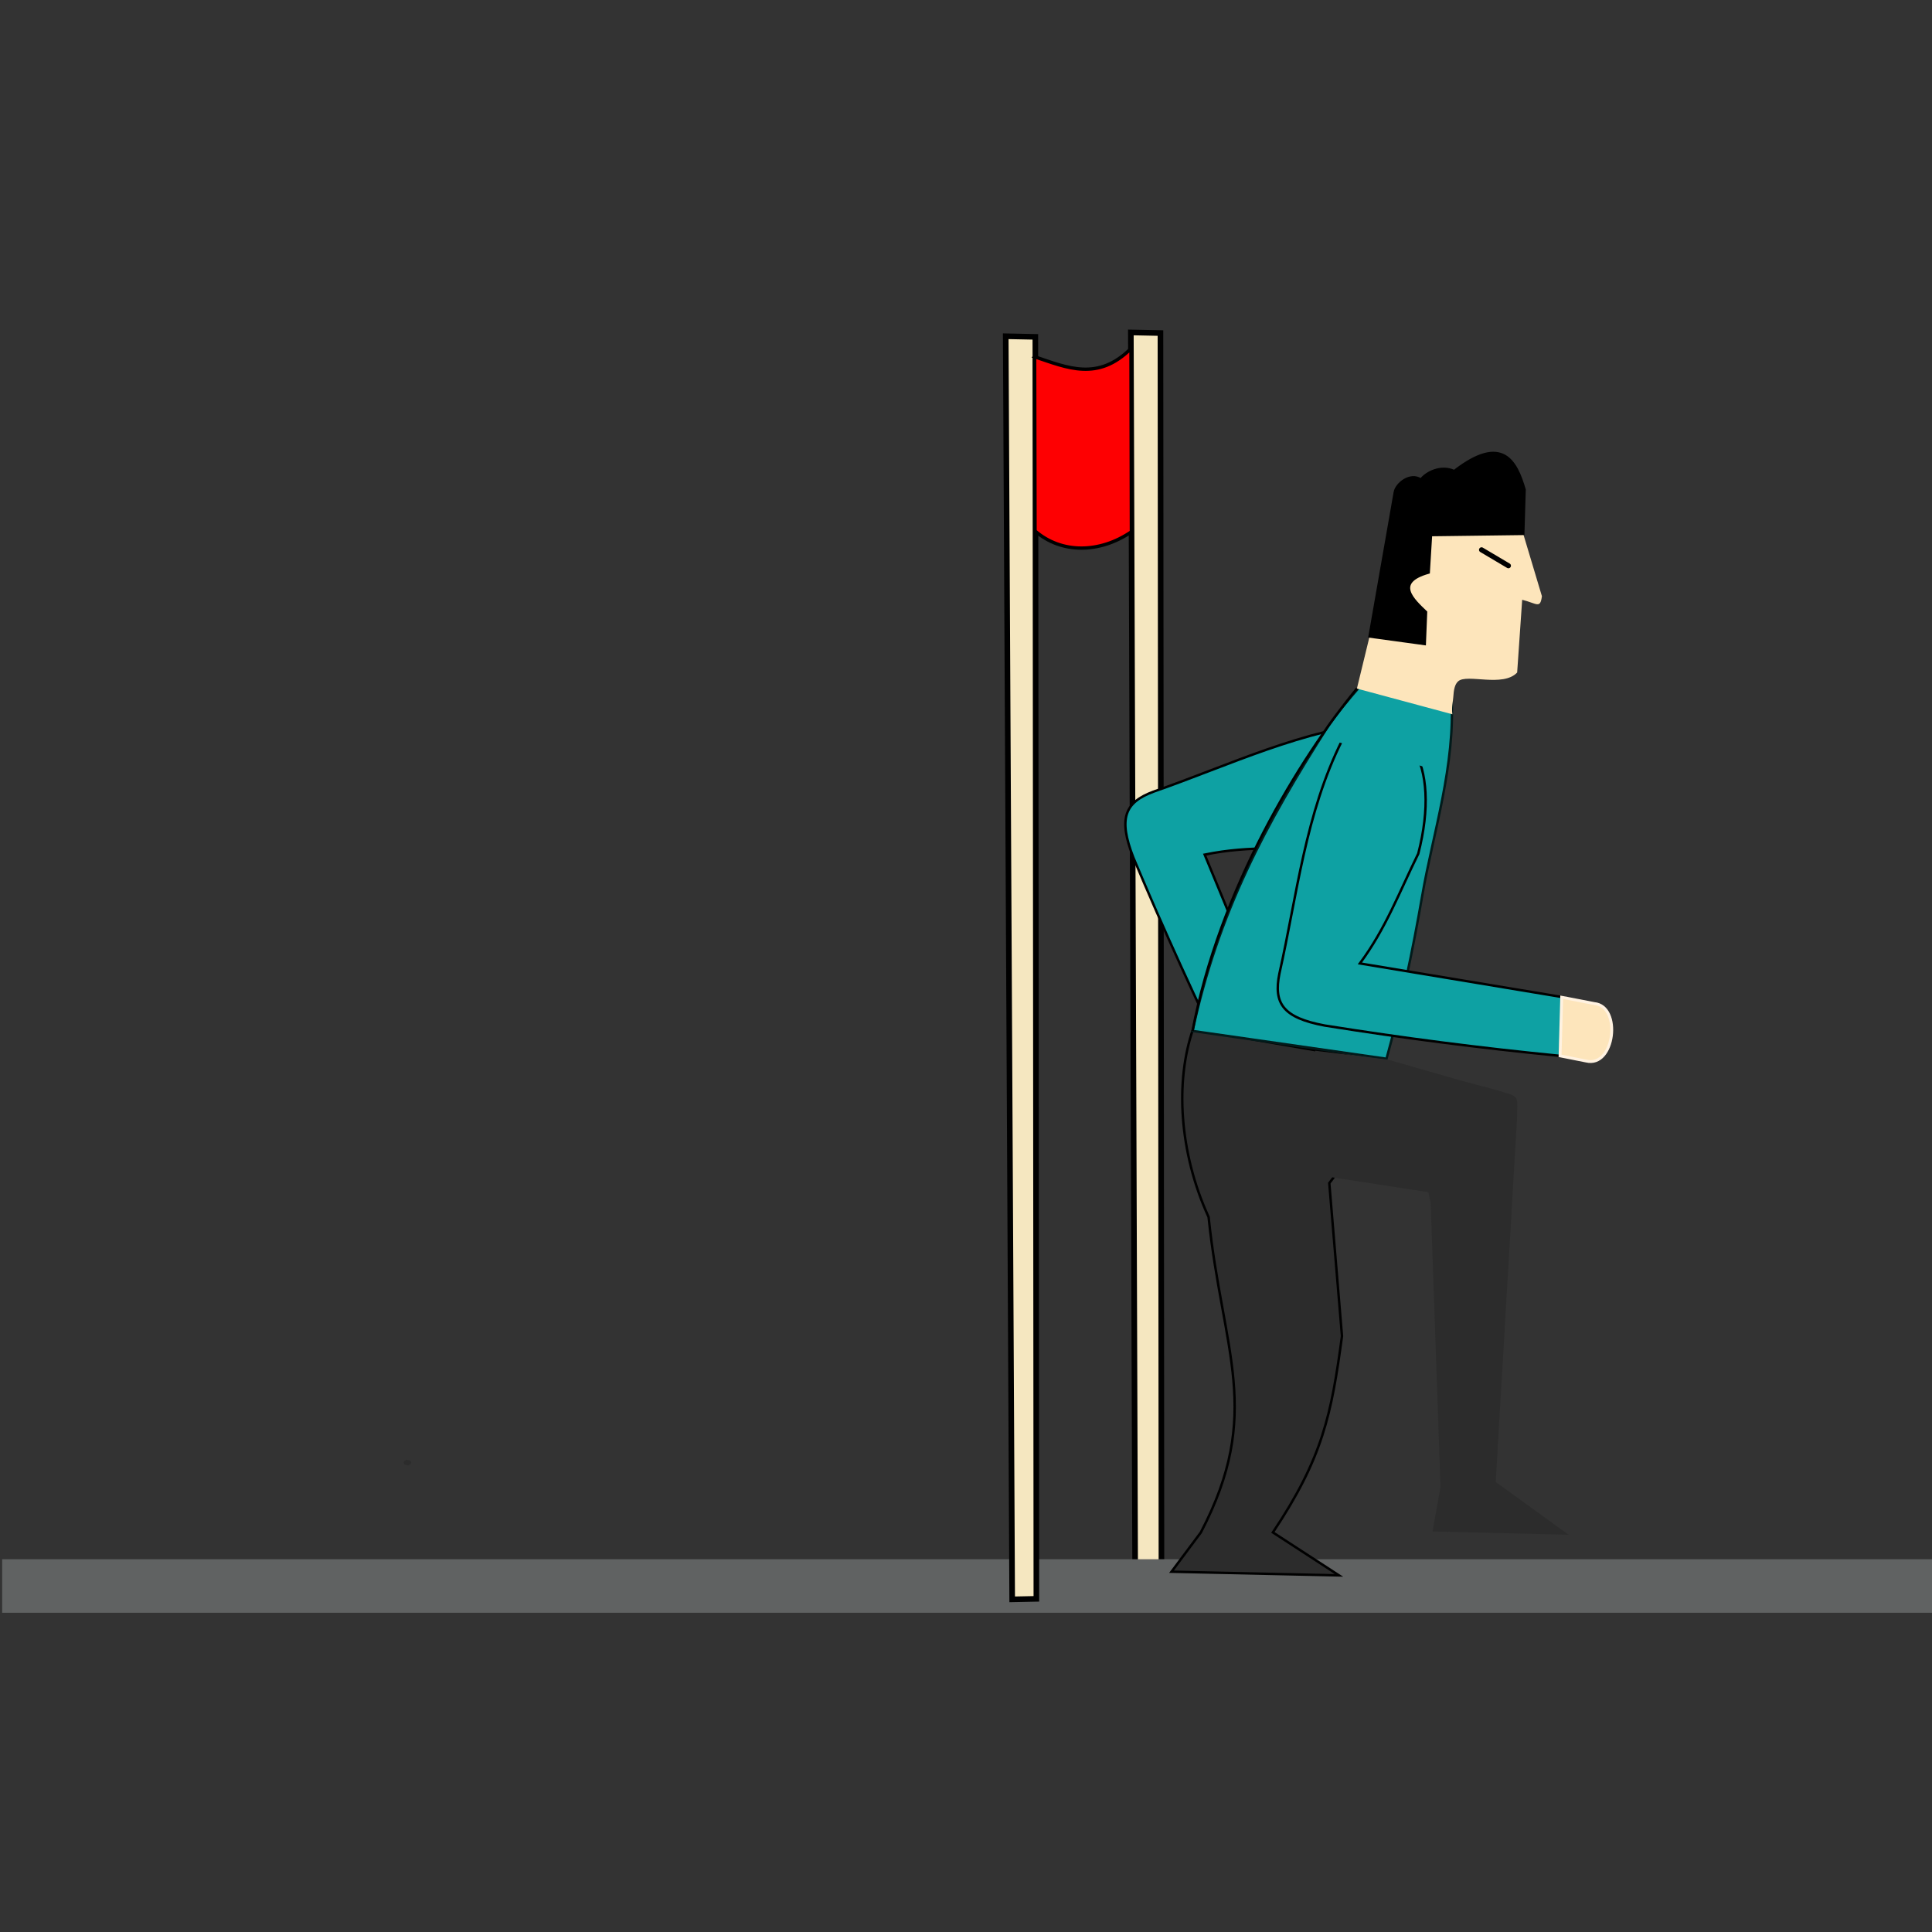 <?xml version="1.0" encoding="UTF-8" standalone="no"?>
<!-- Created with Inkscape (http://www.inkscape.org/) -->

<svg
   width="800px"
   height="800px"
   viewBox="0 0 800 800"
   version="1.1"
   id="SVGRoot"
   sodipodi:docname="3.svg"
   inkscape:version="1.1.2 (0a00cf5339, 2022-02-04)"
   xmlns:inkscape="http://www.inkscape.org/namespaces/inkscape"
   xmlns:sodipodi="http://sodipodi.sourceforge.net/DTD/sodipodi-0.dtd"
   xmlns="http://www.w3.org/2000/svg"
   xmlns:svg="http://www.w3.org/2000/svg">
  <rect x="0" y="0" width="800" height="800" fill="#333333" stroke="none"/>
  <sodipodi:namedview
     id="namedview1048"
     pagecolor="#505050"
     bordercolor="#eeeeee"
     borderopacity="1"
     inkscape:pageshadow="0"
     inkscape:pageopacity="0"
     inkscape:pagecheckerboard="0"
     inkscape:document-units="px"
     showgrid="false"
     inkscape:zoom="0.25"
     inkscape:cx="406"
     inkscape:cy="558"
     inkscape:window-width="1440"
     inkscape:window-height="840"
     inkscape:window-x="0"
     inkscape:window-y="0"
     inkscape:window-maximized="1"
     inkscape:current-layer="layer1"
     inkscape:snap-global="false" />
  <defs
     id="defs1043" />
  <g
     inkscape:label="Capa 1"
     inkscape:groupmode="layer"
     id="layer1">
    <path
       style="fill:#f5e7c0;fill-opacity:1;stroke:#000000;stroke-width:2.325;stroke-linecap:butt;stroke-linejoin:miter;stroke-miterlimit:4;stroke-dasharray:none;stroke-opacity:1"
       d="m 470.082,662.242 -1.821,-524.585 12.258,0.254 0.424,524.182 z"
       id="path371886-6"
       sodipodi:nodetypes="ccccc" />
    <g
       id="g391265"
       transform="translate(-249.984,-452.01)">
      <g
         id="g370731"
         transform="translate(-1612.311,-505.816)">
        <path
           style="fill:#fde5bb;fill-opacity:1;stroke:#fff2e1;stroke-width:1.23px;stroke-linecap:butt;stroke-linejoin:miter;stroke-opacity:1"
           d="m 1491.931,529.179 10.191,-10.238 c 9.551,-9.712 -2.647,-23.828 -16.395,-15.778 l -10.77,9.435 z"
           id="path279803-3"
           sodipodi:nodetypes="ccccc" />
        <path
           style="fill:#0ea1a3;fill-opacity:1;stroke:#000000;stroke-width:1px;stroke-linecap:butt;stroke-linejoin:miter;stroke-opacity:1"
           d="m 1334.449,514.822 c 13.761,31.495 37.414,55.466 57.845,82.016 7.885,9.804 15.011,10.457 28.478,-0.707 24.68,-21.599 48.642,-43.896 71.961,-66.951 l -17.775,-16.581 -64.634,55.874 c -4.224,-17.396 -12.257,-31.372 -19.502,-47.637 -22.527,-31.243 -50.37,-36.359 -56.372,-6.013 z"
           id="path323858-6"
           sodipodi:nodetypes="cccccccc" />
        <path
           style="fill:#2c2c2c;fill-opacity:1;stroke:#000000;stroke-width:1.006px;stroke-linecap:butt;stroke-linejoin:miter;stroke-opacity:1"
           d="m 1283.216,523.888 6.482,82.096 -11.826,15.159 5.258,63.36 c -15.28,34.654 -36.213,47.638 -36.213,47.638 l -36.208,34.486 19.841,18.378 -53.697,-3.447 12.158,-16.294 c 15.562,-21.977 22.782,-36.916 44.801,-72.969 l -5.919,-57.112 c -29.361,-81.623 8.738,-129.426 55.324,-111.294 z"
           id="path261841-76"
           sodipodi:nodetypes="cccccccccccc" />
        <g
           id="g321870"
           transform="rotate(-29.025,1264.432,605.321)"
           style="stroke:#000000;stroke-opacity:1">
          <path
             style="fill:#0ea1a3;fill-opacity:1;stroke:#000000;stroke-width:1px;stroke-linecap:butt;stroke-linejoin:miter;stroke-opacity:1"
             d="m 1385.96,605.616 c -32.442,1.839 -65.1,2.466 -96.262,0.368 l -4.944,-80.968 c 50.059,0.422 89.942,12.264 135.2,29.576 12.785,14.541 14.28,30.461 17.664,38.24 -14.287,17.721 -23.817,12.336 -51.658,12.784 z"
             id="path266380"
             sodipodi:nodetypes="cccccc" />
        </g>
        <g
           id="g321875"
           transform="rotate(-14.169,1121.937,693.003)">
          <path
             style="fill:#fde5bb;fill-opacity:1;stroke:none;stroke-width:1px;stroke-linecap:butt;stroke-linejoin:miter;stroke-opacity:1"
             d="m 1445.755,586.395 c 1.379,-2.613 3.188,-4.002 4.446,-5.528 1.921,-2.328 3.611,-3.973 5.542,-4.142 4.865,-0.425 13.429,12.971 21.873,11.379 l 19.339,-23.188 c 4.075,4.819 3.762,7.539 7.493,3.586 l 8.858,-25.433 -31.248,-21.994 -9.857,12.013 c -14.177,-5.233 -11.737,5.604 -10.482,12.61 l -8.197,10.417 -16.685,-15.919 -16.884,14.396 z"
             id="path289010"
             sodipodi:nodetypes="cssccccccccccc" />
          <path
             style="fill:#000000;fill-opacity:1;stroke:#000000;stroke-width:1px;stroke-linecap:butt;stroke-linejoin:miter;stroke-opacity:1"
             d="m 1436.838,540.195 43.568,-42.347 c 2.593,-2.436 9.941,-2.771 11.746,2.174 3.433,-1.072 10.244,-0.102 13.225,5.227 25.35,-0.845 23.216,11.842 19.1,23.316 l -11.17,14.503 -31.248,-21.994 -9.857,12.013 c -14.177,-5.233 -11.737,5.604 -10.482,12.61 l -8.197,10.417 z"
             id="path289012"
             sodipodi:nodetypes="ccccccccccc" />
          <path
             style="fill:none;stroke:#000000;stroke-width:2.1;stroke-linecap:round;stroke-linejoin:miter;stroke-miterlimit:4;stroke-dasharray:none;stroke-opacity:1"
             d="m 1495.447,538.291 5.149,11.863"
             id="path310079" />
        </g>
        <path
           style="fill:#2c2c2c;fill-opacity:1;stroke:#000000;stroke-width:0;stroke-linecap:butt;stroke-linejoin:miter;stroke-miterlimit:4;stroke-dasharray:none;stroke-opacity:1"
           d="m 1324.029,787.766 3.313,-18.408 -4.065,-117.456 -0.954,-4.634 -44.776,-6.902 0.325,-19.223 12.299,-30.131 57.654,13.215 c 13.096,3.954 11.259,1.863 11.211,12.512 l -8.835,150.53 30.206,21.855 z"
           id="path318509"
           sodipodi:nodetypes="cccccccccccc" />
        <path
           style="fill:#fde5bb;fill-opacity:1;stroke:#fff2e1;stroke-width:1.225px;stroke-linecap:butt;stroke-linejoin:miter;stroke-opacity:1"
           d="m 1350.875,654.093 9.774,10.547 c 9.271,9.883 22.565,-3.014 14.841,-17.302 l -9.017,-11.16 z"
           id="path279803"
           sodipodi:nodetypes="ccccc" />
        <path
           style="fill:#0ea1a3;fill-opacity:1;stroke:#000000;stroke-width:1px;stroke-linecap:butt;stroke-linejoin:miter;stroke-opacity:1"
           d="m 1363.885,495.693 c -31.376,14.029 -55.146,37.885 -81.52,58.54 -9.737,7.968 -10.329,15.099 0.949,28.471 21.808,24.495 44.308,48.267 67.561,71.389 l 16.43,-17.915 -56.422,-64.157 c 17.36,-4.372 31.267,-12.524 47.47,-19.907 31.05,-22.792 35.929,-50.678 5.533,-56.421 z"
           id="path323858"
           sodipodi:nodetypes="cccccccc" />
        <rect
           style="fill:#0ea1a3;fill-opacity:1;fill-rule:evenodd;stroke:#000000;stroke-width:0;stroke-linecap:round;stroke-linejoin:bevel;stroke-miterlimit:4;stroke-dasharray:none;stroke-opacity:1;paint-order:fill markers stroke"
           id="rect367203"
           width="21.58"
           height="55.072"
           x="-405.047"
           y="1378.498"
           rx="0"
           ry="55.072"
           transform="matrix(0.098,-0.995,0.997,0.08,0,0)" />
      </g>
    </g>
    <rect
       style="fill:#606262;fill-opacity:1;fill-rule:evenodd;stroke:#000000;stroke-width:0;stroke-linecap:round;stroke-linejoin:bevel;stroke-miterlimit:4;stroke-dasharray:none;stroke-opacity:1;paint-order:fill markers stroke"
       id="rect370769"
       width="804.201"
       height="22.166"
       x="0.892"
       y="645.647" />
    <path
       style="fill:#f5e7c0;fill-opacity:1;stroke:#000000;stroke-width:2.322;stroke-linecap:butt;stroke-linejoin:miter;stroke-miterlimit:4;stroke-dasharray:none;stroke-opacity:1"
       d="m 419.122,662.252 -2.674,-523.019 12.265,0.253 0.424,522.563 z"
       id="path371886"
       sodipodi:nodetypes="ccccc" />
    <path
       style="fill:#fe0002;fill-opacity:1;stroke:#000000;stroke-width:1.384;stroke-linecap:butt;stroke-linejoin:miter;stroke-miterlimit:4;stroke-dasharray:none;stroke-opacity:1"
       d="m 428.419,147.727 0.169,72.139 c 10.989,9.5 26.747,9.29 39.891,0.348 l -0.17,-75.883 c -13.723,13.605 -26.186,8.013 -39.891,3.397 z"
       id="path371888"
       sodipodi:nodetypes="ccccc" />
    <g
       id="g391249"
       transform="translate(150.721,642.781)">
      <g
         id="g321875-8"
         transform="translate(-1830.498,-166.846)">
        <path
           style="fill:#fde5bb;fill-opacity:1;stroke:#fff2e1;stroke-width:1px;stroke-linecap:butt;stroke-linejoin:miter;stroke-opacity:1"
           d="m 1445.755,586.395 c 1.379,-2.613 3.188,-4.002 4.446,-5.528 1.921,-2.328 3.611,-3.973 5.542,-4.142 4.865,-0.425 13.429,12.971 21.873,11.379 l 19.339,-23.188 c 4.075,4.819 3.762,7.539 7.493,3.586 l 8.858,-25.433 -31.248,-21.994 -9.857,12.013 c -14.177,-5.233 -11.737,5.604 -10.482,12.61 l -8.197,10.417 -16.685,-15.919 -16.884,14.396 z"
           id="path289010-1"
           sodipodi:nodetypes="cssccccccccccc" />
        <path
           style="fill:#000000;fill-opacity:1;stroke:#000000;stroke-width:1px;stroke-linecap:butt;stroke-linejoin:miter;stroke-opacity:1"
           d="m 1436.838,540.195 43.568,-42.347 c 2.593,-2.436 9.941,-2.771 11.746,2.174 3.433,-1.072 10.244,-0.102 13.225,5.227 25.35,-0.845 23.216,11.842 19.1,23.316 l -11.17,14.503 -31.248,-21.994 -9.857,12.013 c -14.177,-5.233 -11.737,5.604 -10.482,12.61 l -8.197,10.417 z"
           id="path289012-2"
           sodipodi:nodetypes="ccccccccccc" />
        <path
           style="fill:none;stroke:#000000;stroke-width:2.1;stroke-linecap:round;stroke-linejoin:miter;stroke-miterlimit:4;stroke-dasharray:none;stroke-opacity:1"
           d="m 1495.447,538.291 5.149,11.863"
           id="path310079-8" />
      </g>
      <path
         style="fill:#fde5bb;fill-opacity:1;stroke:#fff2e1;stroke-width:1px;stroke-linecap:butt;stroke-linejoin:miter;stroke-opacity:1"
         d="m -405.635,600.656 2.418,11.565 c 2.348,10.901 17.766,11.238 18.505,-1.265 l -1.594,-11.477 z"
         id="path279803-5"
         sodipodi:nodetypes="ccccc" />
      <path
         style="fill:#fde5bb;fill-opacity:1;stroke:#fff2e1;stroke-width:0.988px;stroke-linecap:butt;stroke-linejoin:miter;stroke-opacity:1"
         d="m -367.193,585.035 4.103,12.582 c 2.655,10.821 20.469,5.895 16.431,-5.142 l -3.314,-10.048 z"
         id="path279803-9-4"
         sodipodi:nodetypes="ccccc" />
      <path
         style="fill:#2c2c2c;fill-opacity:1;stroke:#000000;stroke-width:1px;stroke-linecap:butt;stroke-linejoin:miter;stroke-opacity:1"
         d="m -740.499,620.976 c -1.785,-6.287 0.723,-45.318 0.723,-45.318 l 19.139,-3.421 123.949,-46.789 -12.611,-94.98 c -5.029,-16.918 -4.271,-33.187 1.851,-47.339 12.133,-31.414 32.992,-29.561 60.165,-26.087 l 6.482,82.096 35.329,-2.016 25.325,40.562 c 7.264,10.789 -1.893,14.392 -9.312,23.406 l -34.459,36.038 -47.2,48.992 25.439,19.747 -53.438,-0.398 9.207,-22.4 c 24.026,-30.74 46.415,-64.174 66.051,-96.562 l -28.768,-32.21 2.031,74.948 c -3.031,24.834 -11.579,26.457 -32.987,36.05 l -138.798,23.566 z"
         id="path261841-7-2"
         sodipodi:nodetypes="cccccccccccccccccccccc" />
      <path
         style="fill:#0ea1a3;fill-opacity:1;stroke:#000000;stroke-width:1px;stroke-linecap:butt;stroke-linejoin:miter;stroke-opacity:1"
         d="m -444.539,438.77 c -32.442,1.839 -65.1,2.466 -96.262,0.368 l -4.944,-80.968 c 50.059,0.422 89.942,12.264 135.2,29.576 12.785,14.541 22.417,24.024 25.801,31.804 -0.382,5.308 -0.803,10.61 -3.273,15.534 14.23,52.365 26.063,105.254 41.511,156.957 l -18.367,0.552 -33.46,-82.689 13.36,98.148 -19.362,-0.32 z"
         id="path266380-7"
         sodipodi:nodetypes="cccccccccccc" />
      <path
         style="fill:none;stroke:#fff2e1;stroke-width:3.3;stroke-linecap:round;stroke-linejoin:miter;stroke-miterlimit:4;stroke-dasharray:none;stroke-opacity:1"
         d="m -398.334,509.903 c -1.517,-30.136 -4.974,-60.037 -8.634,-89.961 -6.906,-38.102 -29.795,-23.558 -40.349,-15.814"
         id="path268794-7"
         sodipodi:nodetypes="ccc" />
      <path
         style="fill:none;fill-opacity:1;stroke:#2c2c2c;stroke-width:2.196;stroke-linecap:round;stroke-linejoin:miter;stroke-miterlimit:4;stroke-dasharray:none;stroke-opacity:1"
         d="m -571.41,558.545 c 7.498,-10.095 12.605,-18.065 19.429,-28.16"
         id="path378003"
         sodipodi:nodetypes="cc" />
    </g>
    <rect
       style="fill:#008080;fill-opacity:1;fill-rule:evenodd;stroke:#2c2c2c;stroke-width:1.514;stroke-linecap:round;stroke-linejoin:bevel;stroke-miterlimit:4;stroke-dasharray:none;stroke-opacity:1;paint-order:fill markers stroke"
       id="rect383127"
       width="1.48"
       height="0.701"
       x="398.825"
       y="564.128"
       transform="matrix(0.976,0.216,-0.392,0.92,0,0)" />
    <g
       id="g388197"
       transform="translate(1.566,1.305)">
      <path
         style="fill:#0ea1a3;fill-opacity:1;stroke:#000000;stroke-width:1px;stroke-linecap:butt;stroke-linejoin:miter;stroke-opacity:1"
         d="m 572.102,297.49 c -34.227,3.127 -64.435,18.014 -96.072,29.03 -11.791,4.391 -14.657,10.947 -8.309,27.248 12.714,30.232 26.317,60.003 40.843,89.402 l 21.34,-11.639 -32.641,-78.956 c 19.627,-4.017 33.637,-1.738 51.357,-3.485 36.753,-11.525 50.388,-36.335 23.483,-51.6 z"
         id="path323858-4"
         sodipodi:nodetypes="cccccccc" />
      <path
         style="fill:#2c2c2c;fill-opacity:1;stroke:#000000;stroke-width:1.006px;stroke-linecap:butt;stroke-linejoin:miter;stroke-opacity:1"
         d="m 557.743,436.092 c 4.082,23.264 4.829,34.938 -8.877,52.507 l 5.258,63.36 c -4.369,32.481 -7.997,50.426 -28.616,81.276 l 27.379,17.795 -69.352,-1.522 12.158,-16.294 c 25.928,-49.574 8.977,-74.775 3.194,-130.576 -12.307,-26.799 -13.806,-56.532 -6.439,-77.806 z"
         id="path261841-76-8"
         sodipodi:nodetypes="cccccccccc" />
      <path
         style="fill:#0ea1a3;fill-opacity:1;stroke:#021b1b;stroke-width:1px;stroke-linecap:butt;stroke-linejoin:miter;stroke-opacity:1"
         d="m 587.398,369.321 c -3.994,23.149 -8.798,45.994 -14.842,67.782 l -80.298,-11.511 c 10.524,-48.942 30.177,-85.611 56.273,-126.44 3.661,-5.262 8.408,-10.926 12.386,-15.493 4.75,-5.454 19.127,-2.335 23.973,-3.353 5.122,1.447 10.229,2.929 14.553,6.343 1.748,29.049 -7.655,57.147 -12.045,82.671 z"
         id="path266380-3"
         sodipodi:nodetypes="ccccsccc" />
      <path
         style="fill:#0ea1a3;fill-opacity:1;stroke:#000000;stroke-width:1px;stroke-linecap:butt;stroke-linejoin:miter;stroke-opacity:1"
         d="m 554.307,304.985 c -15.429,30.712 -18.749,64.225 -26.112,96.906 -2.501,12.331 1.55,18.228 18.744,21.451 32.385,5.178 64.849,9.358 97.484,12.559 l 1.393,-24.268 -84.282,-14.003 c 10.68,-14.367 16.296,-29.477 24.175,-45.445 9.633,-37.294 -4.226,-61.978 -31.403,-47.2 z"
         id="path323858-0"
         sodipodi:nodetypes="cccccccc" />
      <path
         style="fill:#fde5bb;fill-opacity:1;stroke:#fff2e1;stroke-width:1.189px;stroke-linecap:butt;stroke-linejoin:miter;stroke-opacity:1"
         d="m 645.101,411.632 13.489,2.615 c 11.499,1.049 8.494,26.69 -3.39,23.793 l -10.777,-2.14 z"
         id="path279803-9"
         sodipodi:nodetypes="ccccc" />
      <g
         id="g321875-1"
         transform="rotate(-35.882,571.983,1746.733)">
        <path
           style="fill:#fde5bb;fill-opacity:1;stroke:none;stroke-width:1px;stroke-linecap:butt;stroke-linejoin:miter;stroke-opacity:1"
           d="m 1445.755,586.395 c 1.379,-2.613 3.188,-4.002 4.446,-5.528 1.921,-2.328 3.611,-3.973 5.542,-4.142 4.865,-0.425 13.429,12.971 21.873,11.379 l 19.339,-23.188 c 4.075,4.819 3.762,7.539 7.493,3.586 l 8.858,-25.433 -31.248,-21.994 -9.857,12.013 c -14.177,-5.233 -11.737,5.604 -10.482,12.61 l -8.197,10.417 -16.685,-15.919 -16.884,14.396 z"
           id="path289010-0"
           sodipodi:nodetypes="cssccccccccccc" />
        <path
           style="fill:#000000;fill-opacity:1;stroke:#000000;stroke-width:1px;stroke-linecap:butt;stroke-linejoin:miter;stroke-opacity:1"
           d="m 1436.838,540.195 43.568,-42.347 c 2.593,-2.436 9.941,-2.771 11.746,2.174 3.433,-1.072 10.244,-0.102 13.225,5.227 25.35,-0.845 23.216,11.842 19.1,23.316 l -11.17,14.503 -31.248,-21.994 -9.857,12.013 c -14.177,-5.233 -11.737,5.604 -10.482,12.61 l -8.197,10.417 z"
           id="path289012-5"
           sodipodi:nodetypes="ccccccccccc" />
        <path
           style="fill:none;stroke:#000000;stroke-width:2.1;stroke-linecap:round;stroke-linejoin:miter;stroke-miterlimit:4;stroke-dasharray:none;stroke-opacity:1"
           d="m 1495.447,538.291 5.149,11.863"
           id="path310079-1" />
      </g>
      <path
         style="fill:#2c2c2c;fill-opacity:1;stroke:#000000;stroke-width:0;stroke-linecap:butt;stroke-linejoin:miter;stroke-miterlimit:4;stroke-dasharray:none;stroke-opacity:1"
         d="m 591.602,632.847 3.313,-18.408 -4.065,-117.456 -0.954,-4.634 -44.776,-6.902 0.325,-19.223 -2.444,-32.44 29.841,3.643 c -0.286,-0.323 30.829,9.089 42.556,11.881 13.096,3.954 11.259,1.863 11.211,12.512 l -8.835,150.53 30.206,21.855 z"
         id="path318509-0"
         sodipodi:nodetypes="ccccccccccccc" />
      <path
         style="fill:none;stroke:#000000;stroke-width:1px;stroke-linecap:butt;stroke-linejoin:miter;stroke-opacity:1"
         d="M 492.258,425.592 C 503.297,366.809 536.808,312.429 560.3,283.819"
         id="path352867"
         sodipodi:nodetypes="cc" />
      <rect
         style="fill:#0ea1a3;fill-opacity:1;fill-rule:evenodd;stroke:#000000;stroke-width:0;stroke-linecap:round;stroke-linejoin:bevel;stroke-miterlimit:4;stroke-dasharray:none;stroke-opacity:1;paint-order:fill markers stroke"
         id="rect367428"
         width="37.554"
         height="11.45"
         x="612.023"
         y="130.177"
         ry="0"
         transform="matrix(0.961,0.276,-0.258,0.966,0,0)" />
    </g>
  </g>
</svg>
